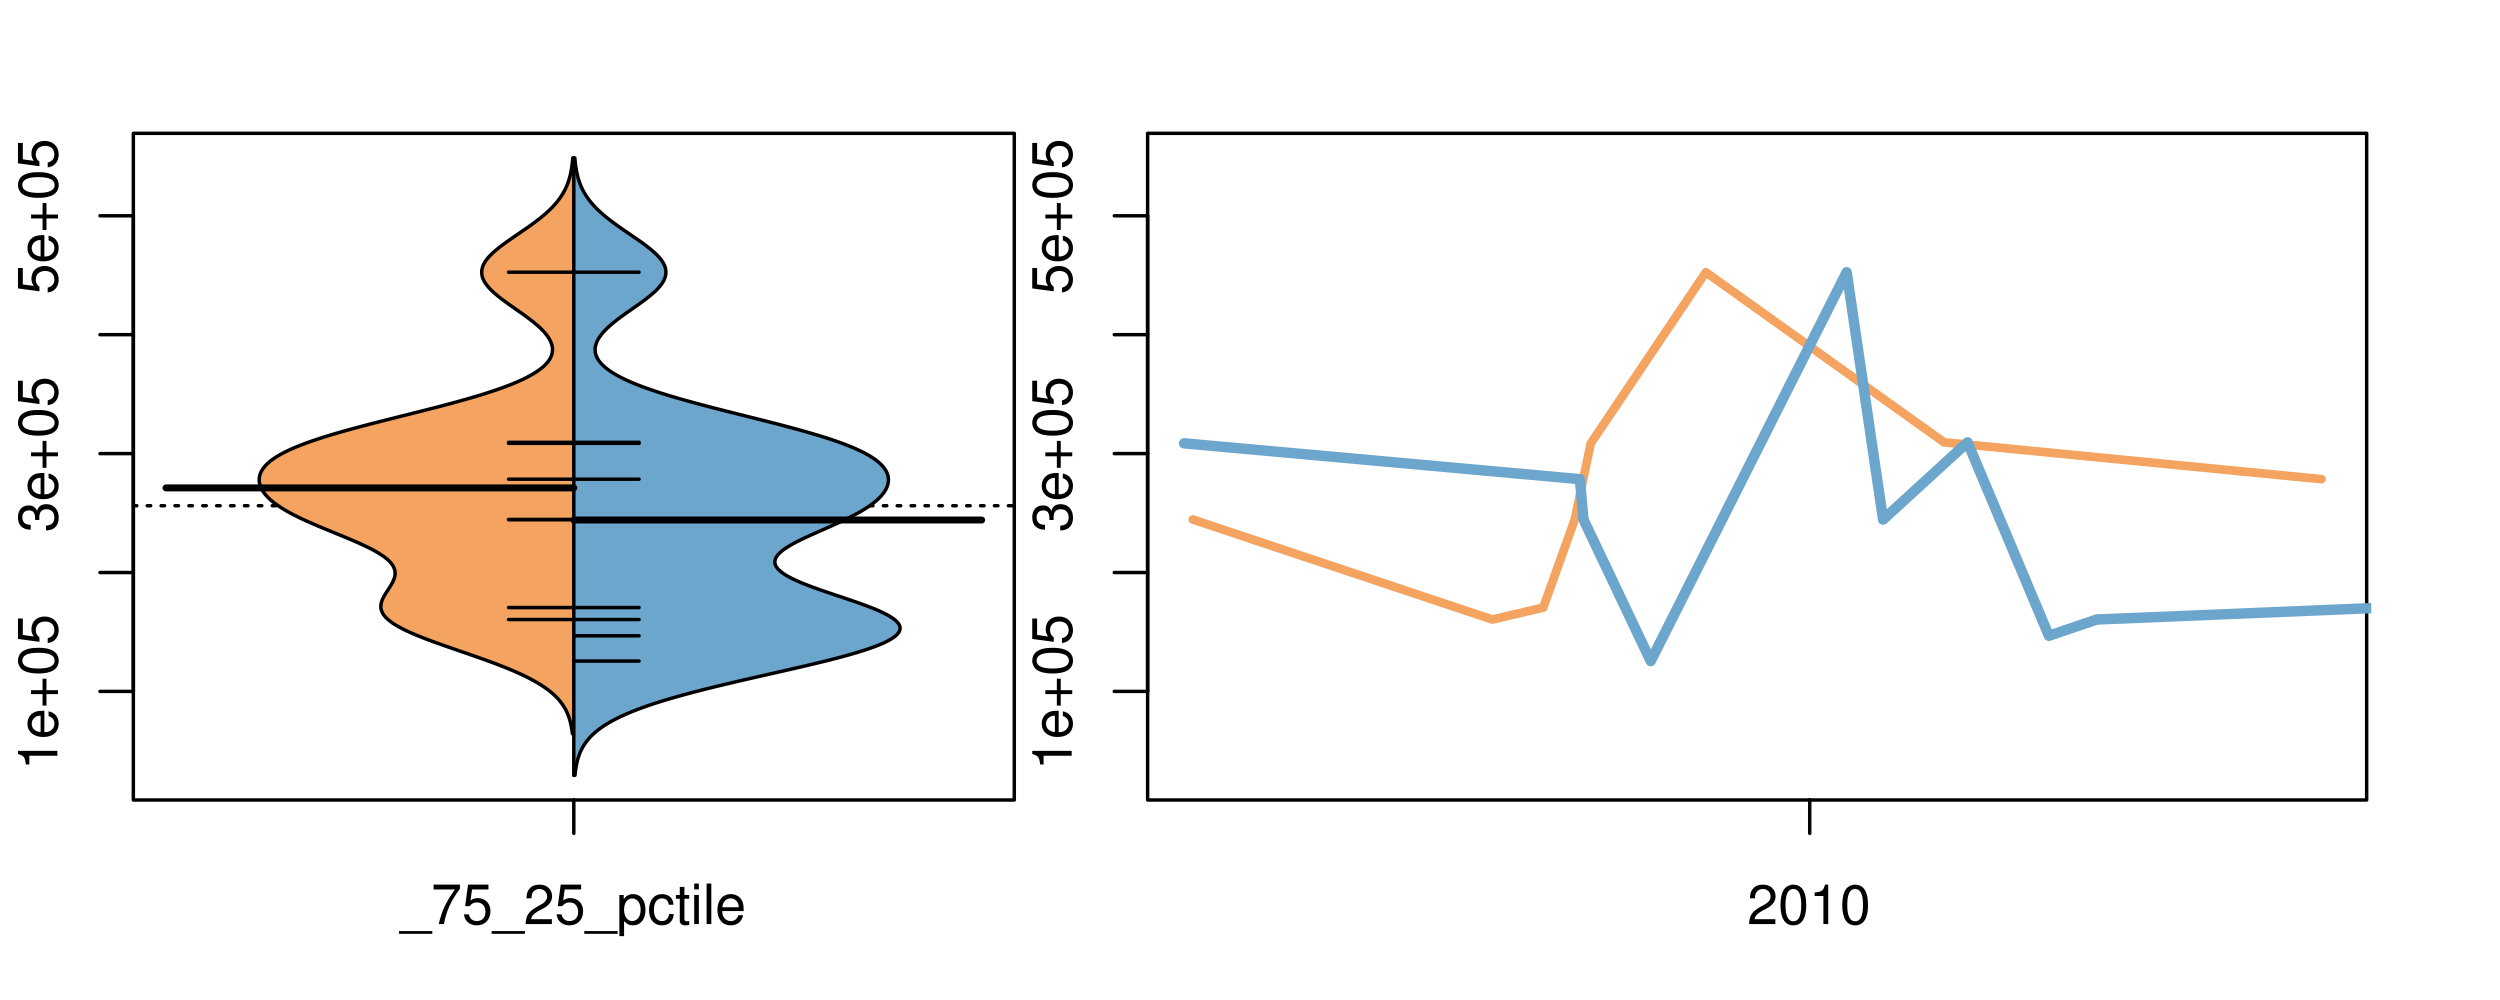 <?xml version="1.0" encoding="UTF-8"?>
<svg xmlns="http://www.w3.org/2000/svg" xmlns:xlink="http://www.w3.org/1999/xlink" width="540pt" height="216pt" viewBox="0 0 540 216" version="1.1">
<defs>
<g>
<symbol overflow="visible" id="glyph0-0">
<path style="stroke:none;" d="M -6.062 -3.109 L 0 -3.109 L 0 -4.156 L -8.516 -4.156 L -8.516 -3.469 C -7.203 -3.094 -7.016 -2.859 -6.812 -1.219 L -6.062 -1.219 Z M -6.062 -3.109 "/>
</symbol>
<symbol overflow="visible" id="glyph0-1">
<path style="stroke:none;" d="M -2.812 -6.156 C -3.766 -6.156 -4.344 -6.078 -4.812 -5.906 C -5.844 -5.5 -6.469 -4.531 -6.469 -3.359 C -6.469 -1.609 -5.125 -0.484 -3.062 -0.484 C -1 -0.484 0.281 -1.578 0.281 -3.344 C 0.281 -4.781 -0.547 -5.766 -1.906 -6.031 L -1.906 -5.016 C -1.078 -4.734 -0.641 -4.172 -0.641 -3.375 C -0.641 -2.734 -0.938 -2.203 -1.469 -1.859 C -1.828 -1.625 -2.188 -1.531 -2.812 -1.531 Z M -3.625 -1.547 C -4.781 -1.625 -5.547 -2.344 -5.547 -3.344 C -5.547 -4.328 -4.734 -5.094 -3.703 -5.094 C -3.672 -5.094 -3.641 -5.094 -3.625 -5.078 Z M -3.625 -1.547 "/>
</symbol>
<symbol overflow="visible" id="glyph0-2">
<path style="stroke:none;" d="M -3.203 -6.406 L -3.203 -3.922 L -5.688 -3.922 L -5.688 -3.078 L -3.203 -3.078 L -3.203 -0.594 L -2.359 -0.594 L -2.359 -3.078 L 0.125 -3.078 L 0.125 -3.922 L -2.359 -3.922 L -2.359 -6.406 Z M -3.203 -6.406 "/>
</symbol>
<symbol overflow="visible" id="glyph0-3">
<path style="stroke:none;" d="M -8.516 -3.297 C -8.516 -2.516 -8.156 -1.781 -7.578 -1.344 C -6.828 -0.797 -5.688 -0.516 -4.109 -0.516 C -1.25 -0.516 0.281 -1.469 0.281 -3.297 C 0.281 -5.094 -1.25 -6.078 -4.047 -6.078 C -5.703 -6.078 -6.797 -5.812 -7.578 -5.25 C -8.172 -4.812 -8.516 -4.109 -8.516 -3.297 Z M -7.578 -3.297 C -7.578 -4.438 -6.422 -5 -4.141 -5 C -1.734 -5 -0.594 -4.453 -0.594 -3.281 C -0.594 -2.156 -1.781 -1.594 -4.109 -1.594 C -6.438 -1.594 -7.578 -2.156 -7.578 -3.297 Z M -7.578 -3.297 "/>
</symbol>
<symbol overflow="visible" id="glyph0-4">
<path style="stroke:none;" d="M -8.516 -5.719 L -8.516 -1.312 L -3.875 -0.688 L -3.875 -1.656 C -4.469 -2.141 -4.672 -2.562 -4.672 -3.219 C -4.672 -4.359 -3.891 -5.078 -2.625 -5.078 C -1.406 -5.078 -0.656 -4.375 -0.656 -3.219 C -0.656 -2.297 -1.125 -1.734 -2.094 -1.469 L -2.094 -0.422 C -1.391 -0.562 -1.062 -0.688 -0.75 -0.938 C -0.094 -1.422 0.281 -2.281 0.281 -3.234 C 0.281 -4.953 -0.969 -6.156 -2.766 -6.156 C -4.453 -6.156 -5.609 -5.047 -5.609 -3.406 C -5.609 -2.812 -5.453 -2.328 -5.094 -1.844 L -7.469 -2.172 L -7.469 -5.719 Z M -8.516 -5.719 "/>
</symbol>
<symbol overflow="visible" id="glyph0-5">
<path style="stroke:none;" d="M -3.906 -2.656 L -3.906 -3.234 C -3.906 -4.391 -3.391 -4.984 -2.359 -4.984 C -1.297 -4.984 -0.656 -4.328 -0.656 -3.234 C -0.656 -2.078 -1.234 -1.516 -2.469 -1.438 L -2.469 -0.391 C -1.781 -0.438 -1.344 -0.547 -0.953 -0.75 C -0.141 -1.188 0.281 -2.031 0.281 -3.188 C 0.281 -4.938 -0.766 -6.078 -2.375 -6.078 C -3.453 -6.078 -4.062 -5.656 -4.406 -4.625 C -4.719 -5.422 -5.312 -5.812 -6.172 -5.812 C -7.625 -5.812 -8.516 -4.844 -8.516 -3.234 C -8.516 -1.516 -7.578 -0.594 -5.766 -0.562 L -5.766 -1.625 C -6.281 -1.625 -6.562 -1.688 -6.828 -1.812 C -7.297 -2.047 -7.578 -2.578 -7.578 -3.234 C -7.578 -4.172 -7.031 -4.734 -6.125 -4.734 C -5.531 -4.734 -5.172 -4.531 -4.984 -4.062 C -4.859 -3.766 -4.812 -3.391 -4.797 -2.656 Z M -3.906 -2.656 "/>
</symbol>
<symbol overflow="visible" id="glyph0-6">
<path style="stroke:none;" d="M -8.75 -5.938 L -8.75 -4.938 L -5.5 -4.938 C -6.125 -4.531 -6.469 -3.859 -6.469 -3.016 C -6.469 -1.375 -5.156 -0.312 -3.156 -0.312 C -1.031 -0.312 0.281 -1.359 0.281 -3.047 C 0.281 -3.906 -0.047 -4.516 -0.828 -5.047 L 0 -5.047 L 0 -5.938 Z M -5.531 -3.188 C -5.531 -4.266 -4.578 -4.938 -3.078 -4.938 C -1.625 -4.938 -0.656 -4.25 -0.656 -3.188 C -0.656 -2.094 -1.625 -1.359 -3.094 -1.359 C -4.562 -1.359 -5.531 -2.094 -5.531 -3.188 Z M -5.531 -3.188 "/>
</symbol>
<symbol overflow="visible" id="glyph0-7">
<path style="stroke:none;" d="M -6.281 -3.094 L -6.281 -2.047 L -7.266 -2.047 C -7.688 -2.047 -7.906 -2.297 -7.906 -2.75 C -7.906 -2.828 -7.906 -2.875 -7.891 -3.094 L -8.719 -3.094 C -8.766 -2.875 -8.781 -2.734 -8.781 -2.531 C -8.781 -1.609 -8.25 -1.062 -7.359 -1.062 L -6.281 -1.062 L -6.281 -0.219 L -5.469 -0.219 L -5.469 -1.062 L 0 -1.062 L 0 -2.047 L -5.469 -2.047 L -5.469 -3.094 Z M -6.281 -3.094 "/>
</symbol>
<symbol overflow="visible" id="glyph0-8">
<path style="stroke:none;" d="M 1.516 -6.938 L 1.516 0.266 L 2.109 0.266 L 2.109 -6.938 Z M 1.516 -6.938 "/>
</symbol>
<symbol overflow="visible" id="glyph0-9">
<path style="stroke:none;" d="M -6.469 -3.266 C -6.469 -1.5 -5.203 -0.438 -3.094 -0.438 C -0.984 -0.438 0.281 -1.484 0.281 -3.281 C 0.281 -5.047 -0.984 -6.125 -3.047 -6.125 C -5.219 -6.125 -6.469 -5.078 -6.469 -3.266 Z M -5.547 -3.281 C -5.547 -4.406 -4.625 -5.078 -3.062 -5.078 C -1.578 -5.078 -0.641 -4.375 -0.641 -3.281 C -0.641 -2.156 -1.578 -1.469 -3.094 -1.469 C -4.609 -1.469 -5.547 -2.156 -5.547 -3.281 Z M -5.547 -3.281 "/>
</symbol>
<symbol overflow="visible" id="glyph0-10">
<path style="stroke:none;" d="M -8.75 -1.828 L -8.75 -0.812 L 0 -0.812 L 0 -1.828 Z M -8.75 -1.828 "/>
</symbol>
<symbol overflow="visible" id="glyph0-11">
<path style="stroke:none;" d="M -1.25 -2.297 L -1.25 -1.047 L 0 -1.047 L 0 -2.297 Z M -1.25 -2.297 "/>
</symbol>
<symbol overflow="visible" id="glyph0-12">
<path style="stroke:none;" d="M 0 -3.422 L -6.281 -5.828 L -6.281 -4.703 L -1.188 -2.922 L -6.281 -1.25 L -6.281 -0.125 L 0 -2.328 Z M 0 -3.422 "/>
</symbol>
<symbol overflow="visible" id="glyph0-13">
<path style="stroke:none;" d="M -0.594 -6.422 C -0.562 -6.312 -0.562 -6.266 -0.562 -6.203 C -0.562 -5.859 -0.75 -5.656 -1.062 -5.656 L -4.75 -5.656 C -5.875 -5.656 -6.469 -4.844 -6.469 -3.297 C -6.469 -2.391 -6.203 -1.625 -5.734 -1.219 C -5.406 -0.922 -5.047 -0.797 -4.422 -0.781 L -4.422 -1.781 C -5.203 -1.875 -5.547 -2.328 -5.547 -3.266 C -5.547 -4.156 -5.203 -4.672 -4.609 -4.672 L -4.344 -4.672 C -3.922 -4.672 -3.75 -4.422 -3.641 -3.625 C -3.469 -2.203 -3.422 -1.984 -3.266 -1.609 C -2.969 -0.875 -2.406 -0.5 -1.578 -0.5 C -0.438 -0.5 0.281 -1.297 0.281 -2.562 C 0.281 -3.359 0 -4 -0.641 -4.703 C -0.016 -4.781 0.281 -5.094 0.281 -5.734 C 0.281 -5.938 0.25 -6.094 0.172 -6.422 Z M -1.984 -4.672 C -1.641 -4.672 -1.438 -4.578 -1.156 -4.266 C -0.797 -3.859 -0.594 -3.375 -0.594 -2.781 C -0.594 -2 -0.969 -1.547 -1.609 -1.547 C -2.266 -1.547 -2.609 -1.984 -2.766 -3.062 C -2.906 -4.109 -2.953 -4.328 -3.109 -4.672 Z M -1.984 -4.672 "/>
</symbol>
<symbol overflow="visible" id="glyph0-14">
<path style="stroke:none;" d="M 0 -5.781 L -6.281 -5.781 L -6.281 -4.781 L -2.719 -4.781 C -1.438 -4.781 -0.594 -4.109 -0.594 -3.078 C -0.594 -2.281 -1.078 -1.781 -1.844 -1.781 L -6.281 -1.781 L -6.281 -0.781 L -1.438 -0.781 C -0.391 -0.781 0.281 -1.562 0.281 -2.781 C 0.281 -3.703 -0.047 -4.297 -0.875 -4.891 L 0 -4.891 Z M 0 -5.781 "/>
</symbol>
<symbol overflow="visible" id="glyph1-0">
<path style="stroke:none;" d="M 6.938 1.516 L -0.266 1.516 L -0.266 2.109 L 6.938 2.109 Z M 6.938 1.516 "/>
</symbol>
<symbol overflow="visible" id="glyph1-1">
<path style="stroke:none;" d="M 6.234 -8.516 L 0.547 -8.516 L 0.547 -7.469 L 5.141 -7.469 C 3.125 -4.578 2.297 -2.797 1.656 0 L 2.781 0 C 3.25 -2.719 4.312 -5.062 6.234 -7.625 Z M 6.234 -8.516 "/>
</symbol>
<symbol overflow="visible" id="glyph1-2">
<path style="stroke:none;" d="M 5.719 -8.516 L 1.312 -8.516 L 0.688 -3.875 L 1.656 -3.875 C 2.141 -4.469 2.562 -4.672 3.219 -4.672 C 4.359 -4.672 5.078 -3.891 5.078 -2.625 C 5.078 -1.406 4.375 -0.656 3.219 -0.656 C 2.297 -0.656 1.734 -1.125 1.469 -2.094 L 0.422 -2.094 C 0.562 -1.391 0.688 -1.062 0.938 -0.75 C 1.422 -0.094 2.281 0.281 3.234 0.281 C 4.953 0.281 6.156 -0.969 6.156 -2.766 C 6.156 -4.453 5.047 -5.609 3.406 -5.609 C 2.812 -5.609 2.328 -5.453 1.844 -5.094 L 2.172 -7.469 L 5.719 -7.469 Z M 5.719 -8.516 "/>
</symbol>
<symbol overflow="visible" id="glyph1-3">
<path style="stroke:none;" d="M 6.078 -1.047 L 1.594 -1.047 C 1.703 -1.734 2.094 -2.188 3.125 -2.797 L 4.328 -3.438 C 5.516 -4.094 6.125 -4.969 6.125 -6.016 C 6.125 -6.719 5.844 -7.375 5.344 -7.844 C 4.844 -8.297 4.219 -8.516 3.406 -8.516 C 2.328 -8.516 1.531 -8.125 1.062 -7.406 C 0.75 -6.953 0.625 -6.422 0.594 -5.562 L 1.656 -5.562 C 1.688 -6.125 1.766 -6.484 1.906 -6.75 C 2.188 -7.266 2.734 -7.578 3.375 -7.578 C 4.328 -7.578 5.047 -6.906 5.047 -5.984 C 5.047 -5.312 4.656 -4.734 3.906 -4.312 L 2.797 -3.688 C 1.016 -2.672 0.5 -1.875 0.406 0 L 6.078 0 Z M 6.078 -1.047 "/>
</symbol>
<symbol overflow="visible" id="glyph1-4">
<path style="stroke:none;" d="M 0.641 2.609 L 1.656 2.609 L 1.656 -0.656 C 2.188 -0.016 2.766 0.281 3.594 0.281 C 5.203 0.281 6.281 -1.031 6.281 -3.031 C 6.281 -5.141 5.25 -6.469 3.578 -6.469 C 2.719 -6.469 2.047 -6.078 1.578 -5.344 L 1.578 -6.281 L 0.641 -6.281 Z M 3.406 -5.531 C 4.516 -5.531 5.234 -4.562 5.234 -3.062 C 5.234 -1.625 4.5 -0.656 3.406 -0.656 C 2.359 -0.656 1.656 -1.625 1.656 -3.094 C 1.656 -4.578 2.359 -5.531 3.406 -5.531 Z M 3.406 -5.531 "/>
</symbol>
<symbol overflow="visible" id="glyph1-5">
<path style="stroke:none;" d="M 5.656 -4.172 C 5.609 -4.781 5.469 -5.188 5.234 -5.531 C 4.797 -6.125 4.047 -6.469 3.172 -6.469 C 1.469 -6.469 0.375 -5.125 0.375 -3.031 C 0.375 -1.016 1.453 0.281 3.156 0.281 C 4.656 0.281 5.609 -0.625 5.719 -2.156 L 4.719 -2.156 C 4.547 -1.156 4.031 -0.641 3.188 -0.641 C 2.078 -0.641 1.422 -1.547 1.422 -3.031 C 1.422 -4.609 2.062 -5.547 3.156 -5.547 C 4 -5.547 4.531 -5.047 4.641 -4.172 Z M 5.656 -4.172 "/>
</symbol>
<symbol overflow="visible" id="glyph1-6">
<path style="stroke:none;" d="M 3.047 -6.281 L 2.016 -6.281 L 2.016 -8.016 L 1.016 -8.016 L 1.016 -6.281 L 0.172 -6.281 L 0.172 -5.469 L 1.016 -5.469 L 1.016 -0.719 C 1.016 -0.078 1.453 0.281 2.234 0.281 C 2.469 0.281 2.719 0.25 3.047 0.188 L 3.047 -0.641 C 2.922 -0.609 2.766 -0.594 2.562 -0.594 C 2.141 -0.594 2.016 -0.719 2.016 -1.156 L 2.016 -5.469 L 3.047 -5.469 Z M 3.047 -6.281 "/>
</symbol>
<symbol overflow="visible" id="glyph1-7">
<path style="stroke:none;" d="M 1.797 -6.281 L 0.797 -6.281 L 0.797 0 L 1.797 0 Z M 1.797 -8.75 L 0.797 -8.75 L 0.797 -7.484 L 1.797 -7.484 Z M 1.797 -8.75 "/>
</symbol>
<symbol overflow="visible" id="glyph1-8">
<path style="stroke:none;" d="M 1.828 -8.75 L 0.812 -8.75 L 0.812 0 L 1.828 0 Z M 1.828 -8.75 "/>
</symbol>
<symbol overflow="visible" id="glyph1-9">
<path style="stroke:none;" d="M 6.156 -2.812 C 6.156 -3.766 6.078 -4.344 5.906 -4.812 C 5.5 -5.844 4.531 -6.469 3.359 -6.469 C 1.609 -6.469 0.484 -5.125 0.484 -3.062 C 0.484 -1 1.578 0.281 3.344 0.281 C 4.781 0.281 5.766 -0.547 6.031 -1.906 L 5.016 -1.906 C 4.734 -1.078 4.172 -0.641 3.375 -0.641 C 2.734 -0.641 2.203 -0.938 1.859 -1.469 C 1.625 -1.828 1.531 -2.188 1.531 -2.812 Z M 1.547 -3.625 C 1.625 -4.781 2.344 -5.547 3.344 -5.547 C 4.328 -5.547 5.094 -4.734 5.094 -3.703 C 5.094 -3.672 5.094 -3.641 5.078 -3.625 Z M 1.547 -3.625 "/>
</symbol>
<symbol overflow="visible" id="glyph1-10">
<path style="stroke:none;" d="M 3.297 -8.516 C 2.516 -8.516 1.781 -8.156 1.344 -7.578 C 0.797 -6.828 0.516 -5.688 0.516 -4.109 C 0.516 -1.25 1.469 0.281 3.297 0.281 C 5.094 0.281 6.078 -1.25 6.078 -4.047 C 6.078 -5.703 5.812 -6.797 5.25 -7.578 C 4.812 -8.172 4.109 -8.516 3.297 -8.516 Z M 3.297 -7.578 C 4.438 -7.578 5 -6.422 5 -4.141 C 5 -1.734 4.453 -0.594 3.281 -0.594 C 2.156 -0.594 1.594 -1.781 1.594 -4.109 C 1.594 -6.438 2.156 -7.578 3.297 -7.578 Z M 3.297 -7.578 "/>
</symbol>
<symbol overflow="visible" id="glyph1-11">
<path style="stroke:none;" d="M 3.109 -6.062 L 3.109 0 L 4.156 0 L 4.156 -8.516 L 3.469 -8.516 C 3.094 -7.203 2.859 -7.016 1.219 -6.812 L 1.219 -6.062 Z M 3.109 -6.062 "/>
</symbol>
</g>
<clipPath id="clip1">
  <path d="M 28.801 28.801 L 220.086 28.801 L 220.086 173.801 L 28.801 173.801 Z M 28.801 28.801 "/>
</clipPath>
<clipPath id="clip2">
  <path d="M 247.887 28.801 L 512.199 28.801 L 512.199 173.801 L 247.887 173.801 Z M 247.887 28.801 "/>
</clipPath>
<clipPath id="clip3">
  <path d="M 233.484 14.398 L 526.598 14.398 L 526.598 188.199 L 233.484 188.199 Z M 233.484 14.398 "/>
</clipPath>
<clipPath id="clip4">
  <path d="M 247.887 28.801 L 512.199 28.801 L 512.199 173.801 L 247.887 173.801 Z M 247.887 28.801 "/>
</clipPath>
</defs>
<g id="surface1041">
<path style="fill:none;stroke-width:0.75;stroke-linecap:round;stroke-linejoin:round;stroke:rgb(0%,0%,0%);stroke-opacity:1;stroke-miterlimit:10;" d="M 28.801 172.801 L 219.086 172.801 L 219.086 28.801 L 28.801 28.801 L 28.801 172.801 "/>
<path style="fill:none;stroke-width:0.75;stroke-linecap:round;stroke-linejoin:round;stroke:rgb(0%,0%,0%);stroke-opacity:1;stroke-miterlimit:10;" d="M 28.801 149.348 L 28.801 46.609 "/>
<path style="fill:none;stroke-width:0.75;stroke-linecap:round;stroke-linejoin:round;stroke:rgb(0%,0%,0%);stroke-opacity:1;stroke-miterlimit:10;" d="M 28.801 149.348 L 21.602 149.348 "/>
<path style="fill:none;stroke-width:0.75;stroke-linecap:round;stroke-linejoin:round;stroke:rgb(0%,0%,0%);stroke-opacity:1;stroke-miterlimit:10;" d="M 28.801 123.664 L 21.602 123.664 "/>
<path style="fill:none;stroke-width:0.75;stroke-linecap:round;stroke-linejoin:round;stroke:rgb(0%,0%,0%);stroke-opacity:1;stroke-miterlimit:10;" d="M 28.801 97.98 L 21.602 97.98 "/>
<path style="fill:none;stroke-width:0.75;stroke-linecap:round;stroke-linejoin:round;stroke:rgb(0%,0%,0%);stroke-opacity:1;stroke-miterlimit:10;" d="M 28.801 72.293 L 21.602 72.293 "/>
<path style="fill:none;stroke-width:0.75;stroke-linecap:round;stroke-linejoin:round;stroke:rgb(0%,0%,0%);stroke-opacity:1;stroke-miterlimit:10;" d="M 28.801 46.609 L 21.602 46.609 "/>
<g style="fill:rgb(0%,0%,0%);fill-opacity:1;">
  <use xlink:href="#glyph0-0" x="12.396" y="166.348"/>
  <use xlink:href="#glyph0-1" x="12.396" y="159.676"/>
  <use xlink:href="#glyph0-2" x="12.396" y="153.004"/>
  <use xlink:href="#glyph0-3" x="12.396" y="145.996"/>
  <use xlink:href="#glyph0-4" x="12.396" y="139.324"/>
</g>
<g style="fill:rgb(0%,0%,0%);fill-opacity:1;">
  <use xlink:href="#glyph0-5" x="12.396" y="114.98"/>
  <use xlink:href="#glyph0-1" x="12.396" y="108.309"/>
  <use xlink:href="#glyph0-2" x="12.396" y="101.637"/>
  <use xlink:href="#glyph0-3" x="12.396" y="94.629"/>
  <use xlink:href="#glyph0-4" x="12.396" y="87.957"/>
</g>
<g style="fill:rgb(0%,0%,0%);fill-opacity:1;">
  <use xlink:href="#glyph0-4" x="12.396" y="63.609"/>
  <use xlink:href="#glyph0-1" x="12.396" y="56.938"/>
  <use xlink:href="#glyph0-2" x="12.396" y="50.266"/>
  <use xlink:href="#glyph0-3" x="12.396" y="43.258"/>
  <use xlink:href="#glyph0-4" x="12.396" y="36.586"/>
</g>
<path style="fill:none;stroke-width:0.75;stroke-linecap:round;stroke-linejoin:round;stroke:rgb(0%,0%,0%);stroke-opacity:1;stroke-miterlimit:10;" d="M 123.941 172.801 L 123.941 172.801 "/>
<path style="fill:none;stroke-width:0.75;stroke-linecap:round;stroke-linejoin:round;stroke:rgb(0%,0%,0%);stroke-opacity:1;stroke-miterlimit:10;" d="M 123.941 172.801 L 123.941 180 "/>
<g style="fill:rgb(0%,0%,0%);fill-opacity:1;">
  <use xlink:href="#glyph1-0" x="86.441" y="199.596"/>
  <use xlink:href="#glyph1-1" x="93.113" y="199.596"/>
  <use xlink:href="#glyph1-2" x="99.785" y="199.596"/>
  <use xlink:href="#glyph1-0" x="106.457" y="199.596"/>
  <use xlink:href="#glyph1-3" x="113.129" y="199.596"/>
  <use xlink:href="#glyph1-2" x="119.801" y="199.596"/>
  <use xlink:href="#glyph1-0" x="126.473" y="199.596"/>
  <use xlink:href="#glyph1-4" x="133.145" y="199.596"/>
  <use xlink:href="#glyph1-5" x="139.816" y="199.596"/>
  <use xlink:href="#glyph1-6" x="145.816" y="199.596"/>
  <use xlink:href="#glyph1-7" x="149.152" y="199.596"/>
  <use xlink:href="#glyph1-8" x="151.816" y="199.596"/>
  <use xlink:href="#glyph1-9" x="154.48" y="199.596"/>
</g>
<g clip-path="url(#clip1)" clip-rule="nonzero">
<path style="fill:none;stroke-width:0.75;stroke-linecap:round;stroke-linejoin:round;stroke:rgb(0%,0%,0%);stroke-opacity:1;stroke-dasharray:0.75,2.25;stroke-miterlimit:10;" d="M 28.801 109.238 L 219.086 109.238 "/>
<path style=" stroke:none;fill-rule:nonzero;fill:rgb(95.686%,64.314%,37.647%);fill-opacity:1;" d="M 123.941 34.133 L 123.719 34.133 L 123.699 34.375 L 123.676 34.621 L 123.652 34.863 L 123.625 35.105 L 123.598 35.352 L 123.535 35.836 L 123.5 36.082 L 123.465 36.324 L 123.426 36.566 L 123.379 36.809 L 123.336 37.055 L 123.234 37.539 L 123.176 37.785 L 123.117 38.027 L 123.055 38.27 L 122.988 38.512 L 122.914 38.758 L 122.84 39 L 122.758 39.242 L 122.672 39.488 L 122.582 39.73 L 122.488 39.973 L 122.387 40.219 L 122.168 40.703 L 122.047 40.945 L 121.922 41.191 L 121.793 41.434 L 121.652 41.676 L 121.512 41.922 L 121.359 42.164 L 121.203 42.406 L 121.035 42.652 L 120.867 42.895 L 120.5 43.379 L 120.305 43.625 L 120.102 43.867 L 119.895 44.109 L 119.676 44.355 L 119.449 44.598 L 119.219 44.84 L 118.977 45.082 L 118.727 45.328 L 118.473 45.57 L 118.207 45.812 L 117.938 46.059 L 117.66 46.301 L 117.375 46.543 L 117.082 46.789 L 116.781 47.031 L 116.477 47.273 L 116.164 47.516 L 115.848 47.762 L 115.523 48.004 L 115.191 48.246 L 114.859 48.492 L 114.18 48.977 L 113.832 49.223 L 113.484 49.465 L 113.133 49.707 L 112.777 49.949 L 112.422 50.195 L 111.711 50.68 L 111.355 50.926 L 110.645 51.41 L 110.293 51.656 L 109.598 52.141 L 109.258 52.383 L 108.922 52.629 L 108.594 52.871 L 108.27 53.113 L 107.953 53.359 L 107.645 53.602 L 107.348 53.844 L 107.055 54.086 L 106.773 54.332 L 106.504 54.574 L 106.242 54.816 L 106 55.062 L 105.766 55.305 L 105.539 55.547 L 105.336 55.793 L 105.141 56.035 L 104.961 56.277 L 104.797 56.52 L 104.648 56.766 L 104.512 57.008 L 104.398 57.25 L 104.297 57.496 L 104.211 57.738 L 104.148 57.98 L 104.094 58.227 L 104.062 58.469 L 104.051 58.711 L 104.047 58.953 L 104.07 59.199 L 104.105 59.441 L 104.156 59.684 L 104.23 59.93 L 104.32 60.172 L 104.418 60.414 L 104.543 60.66 L 104.68 60.902 L 104.828 61.145 L 105 61.387 L 105.184 61.633 L 105.375 61.875 L 105.59 62.117 L 105.812 62.363 L 106.047 62.605 L 106.297 62.848 L 106.559 63.09 L 106.828 63.336 L 107.109 63.578 L 107.398 63.82 L 107.699 64.066 L 108.008 64.309 L 108.32 64.551 L 108.641 64.797 L 108.969 65.039 L 109.301 65.281 L 109.637 65.523 L 109.98 65.77 L 110.32 66.012 L 110.668 66.254 L 111.012 66.5 L 111.707 66.984 L 112.055 67.23 L 112.742 67.715 L 113.082 67.957 L 113.418 68.203 L 113.75 68.445 L 114.078 68.688 L 114.402 68.934 L 115.027 69.418 L 115.328 69.66 L 115.621 69.906 L 115.91 70.148 L 116.188 70.391 L 116.457 70.637 L 116.719 70.879 L 116.969 71.121 L 117.207 71.367 L 117.438 71.609 L 117.652 71.852 L 117.859 72.094 L 118.055 72.34 L 118.234 72.582 L 118.402 72.824 L 118.562 73.07 L 118.703 73.312 L 118.832 73.555 L 118.949 73.801 L 119.047 74.043 L 119.137 74.285 L 119.211 74.527 L 119.262 74.773 L 119.305 75.016 L 119.332 75.258 L 119.34 75.504 L 119.336 75.746 L 119.312 75.988 L 119.273 76.234 L 119.219 76.477 L 119.145 76.719 L 119.051 76.961 L 118.941 77.207 L 118.816 77.449 L 118.668 77.691 L 118.504 77.938 L 118.32 78.18 L 118.117 78.422 L 117.898 78.664 L 117.656 78.91 L 117.391 79.152 L 117.113 79.395 L 116.809 79.641 L 116.484 79.883 L 116.148 80.125 L 115.777 80.371 L 115.395 80.613 L 114.992 80.855 L 114.559 81.098 L 114.109 81.344 L 113.645 81.586 L 113.148 81.828 L 112.637 82.074 L 112.102 82.316 L 111.543 82.559 L 110.965 82.805 L 110.367 83.047 L 109.746 83.289 L 109.105 83.531 L 108.445 83.777 L 107.762 84.02 L 107.062 84.262 L 106.34 84.508 L 105.594 84.75 L 104.84 84.992 L 104.059 85.238 L 103.262 85.48 L 102.453 85.723 L 101.621 85.965 L 100.777 86.211 L 99.922 86.453 L 99.043 86.695 L 98.156 86.941 L 97.258 87.184 L 96.344 87.426 L 95.422 87.668 L 94.492 87.914 L 93.551 88.156 L 92.602 88.398 L 91.648 88.645 L 90.688 88.887 L 89.723 89.129 L 88.754 89.375 L 87.785 89.617 L 86.812 89.859 L 85.844 90.102 L 84.875 90.348 L 82.945 90.832 L 81.988 91.078 L 81.035 91.32 L 80.094 91.562 L 79.16 91.809 L 78.23 92.051 L 77.316 92.293 L 76.414 92.535 L 75.52 92.781 L 74.648 93.023 L 73.785 93.266 L 72.934 93.512 L 72.105 93.754 L 71.293 93.996 L 70.496 94.238 L 69.723 94.484 L 68.965 94.727 L 68.223 94.969 L 67.512 95.215 L 66.812 95.457 L 66.137 95.699 L 65.488 95.945 L 64.852 96.188 L 64.246 96.43 L 63.66 96.672 L 63.094 96.918 L 62.555 97.16 L 62.039 97.402 L 61.543 97.648 L 61.074 97.891 L 60.625 98.133 L 60.195 98.379 L 59.793 98.621 L 59.414 98.863 L 59.047 99.105 L 58.715 99.352 L 58.398 99.594 L 58.098 99.836 L 57.832 100.082 L 57.578 100.324 L 57.34 100.566 L 57.129 100.812 L 56.934 101.055 L 56.758 101.297 L 56.605 101.539 L 56.465 101.785 L 56.344 102.027 L 56.246 102.27 L 56.16 102.516 L 56.094 102.758 L 56.043 103 L 56.008 103.242 L 55.988 103.488 L 55.988 103.73 L 56 103.973 L 56.035 104.219 L 56.082 104.461 L 56.137 104.703 L 56.219 104.949 L 56.309 105.191 L 56.414 105.434 L 56.539 105.676 L 56.676 105.922 L 56.824 106.164 L 57 106.406 L 57.18 106.652 L 57.375 106.895 L 57.594 107.137 L 57.824 107.383 L 58.066 107.625 L 58.328 107.867 L 58.602 108.109 L 58.891 108.355 L 59.203 108.598 L 59.523 108.84 L 59.859 109.086 L 60.215 109.328 L 60.578 109.57 L 60.965 109.812 L 61.363 110.059 L 61.773 110.301 L 62.203 110.543 L 62.648 110.789 L 63.102 111.031 L 63.574 111.273 L 64.055 111.52 L 64.547 111.762 L 65.059 112.004 L 65.578 112.246 L 66.105 112.492 L 66.648 112.734 L 67.199 112.977 L 67.758 113.223 L 68.898 113.707 L 69.48 113.953 L 70.652 114.438 L 71.246 114.68 L 71.84 114.926 L 72.434 115.168 L 73.031 115.41 L 73.621 115.656 L 74.211 115.898 L 74.797 116.141 L 75.375 116.387 L 75.953 116.629 L 76.516 116.871 L 77.074 117.113 L 77.621 117.359 L 78.156 117.602 L 78.676 117.844 L 79.191 118.09 L 79.68 118.332 L 80.156 118.574 L 80.625 118.816 L 81.062 119.062 L 81.488 119.305 L 81.895 119.547 L 82.273 119.793 L 82.641 120.035 L 82.984 120.277 L 83.297 120.523 L 83.598 120.766 L 83.871 121.008 L 84.117 121.25 L 84.348 121.496 L 84.551 121.738 L 84.727 121.98 L 84.883 122.227 L 85.016 122.469 L 85.121 122.711 L 85.211 122.957 L 85.273 123.199 L 85.316 123.441 L 85.34 123.684 L 85.34 123.93 L 85.32 124.172 L 85.289 124.414 L 85.23 124.66 L 85.16 124.902 L 85.078 125.145 L 84.977 125.391 L 84.867 125.633 L 84.746 125.875 L 84.609 126.117 L 84.473 126.363 L 84.324 126.605 L 84.172 126.848 L 84.016 127.094 L 83.695 127.578 L 83.539 127.82 L 83.383 128.066 L 83.23 128.309 L 83.082 128.551 L 82.945 128.797 L 82.816 129.039 L 82.695 129.281 L 82.586 129.527 L 82.492 129.77 L 82.41 130.012 L 82.348 130.254 L 82.301 130.5 L 82.266 130.742 L 82.262 130.984 L 82.27 131.23 L 82.297 131.473 L 82.355 131.715 L 82.43 131.961 L 82.523 132.203 L 82.652 132.445 L 82.797 132.688 L 82.965 132.934 L 83.168 133.176 L 83.391 133.418 L 83.637 133.664 L 83.914 133.906 L 84.211 134.148 L 84.535 134.391 L 84.887 134.637 L 85.258 134.879 L 85.656 135.121 L 86.082 135.367 L 86.523 135.609 L 86.992 135.852 L 87.484 136.098 L 87.992 136.34 L 88.523 136.582 L 89.074 136.824 L 89.641 137.07 L 90.227 137.312 L 90.832 137.555 L 91.441 137.801 L 92.078 138.043 L 92.723 138.285 L 93.375 138.531 L 94.043 138.773 L 94.715 139.016 L 95.398 139.258 L 96.09 139.504 L 96.785 139.746 L 97.484 139.988 L 98.188 140.234 L 98.891 140.477 L 99.598 140.719 L 100.305 140.965 L 101.711 141.449 L 102.406 141.691 L 103.102 141.938 L 103.789 142.18 L 104.473 142.422 L 105.148 142.668 L 105.812 142.91 L 106.469 143.152 L 107.121 143.395 L 107.758 143.641 L 108.383 143.883 L 109 144.125 L 109.602 144.371 L 110.191 144.613 L 110.77 144.855 L 111.328 145.102 L 111.879 145.344 L 112.418 145.586 L 112.938 145.828 L 113.441 146.074 L 113.938 146.316 L 114.41 146.559 L 114.871 146.805 L 115.32 147.047 L 115.75 147.289 L 116.168 147.535 L 116.57 147.777 L 116.953 148.02 L 117.328 148.262 L 117.688 148.508 L 118.027 148.75 L 118.359 148.992 L 118.676 149.238 L 118.977 149.48 L 119.266 149.723 L 119.539 149.965 L 119.801 150.211 L 120.055 150.453 L 120.293 150.695 L 120.52 150.941 L 120.734 151.184 L 120.938 151.426 L 121.133 151.672 L 121.316 151.914 L 121.488 152.156 L 121.652 152.398 L 121.809 152.645 L 121.953 152.887 L 122.094 153.129 L 122.223 153.375 L 122.344 153.617 L 122.461 153.859 L 122.566 154.105 L 122.668 154.348 L 122.762 154.59 L 122.852 154.832 L 122.934 155.078 L 123.012 155.32 L 123.082 155.562 L 123.148 155.809 L 123.211 156.051 L 123.27 156.293 L 123.324 156.539 L 123.375 156.781 L 123.422 157.023 L 123.465 157.266 L 123.504 157.512 L 123.574 157.996 L 123.605 158.242 L 123.637 158.484 L 123.941 158.484 Z M 123.941 34.133 "/>
<path style="fill:none;stroke-width:0.75;stroke-linecap:round;stroke-linejoin:round;stroke:rgb(0%,0%,0%);stroke-opacity:1;stroke-miterlimit:10;" d="M 123.941 34.133 L 123.719 34.133 L 123.699 34.375 L 123.676 34.621 L 123.652 34.863 L 123.625 35.105 L 123.598 35.352 L 123.535 35.836 L 123.5 36.082 L 123.465 36.324 L 123.426 36.566 L 123.379 36.809 L 123.336 37.055 L 123.234 37.539 L 123.176 37.785 L 123.117 38.027 L 123.055 38.27 L 122.988 38.512 L 122.914 38.758 L 122.84 39 L 122.758 39.242 L 122.672 39.488 L 122.582 39.73 L 122.488 39.973 L 122.387 40.219 L 122.168 40.703 L 122.047 40.945 L 121.922 41.191 L 121.793 41.434 L 121.652 41.676 L 121.512 41.922 L 121.359 42.164 L 121.203 42.406 L 121.035 42.652 L 120.867 42.895 L 120.5 43.379 L 120.305 43.625 L 120.102 43.867 L 119.895 44.109 L 119.676 44.355 L 119.449 44.598 L 119.219 44.84 L 118.977 45.082 L 118.727 45.328 L 118.473 45.57 L 118.207 45.812 L 117.938 46.059 L 117.66 46.301 L 117.375 46.543 L 117.082 46.789 L 116.781 47.031 L 116.477 47.273 L 116.164 47.516 L 115.848 47.762 L 115.523 48.004 L 115.191 48.246 L 114.859 48.492 L 114.18 48.977 L 113.832 49.223 L 113.484 49.465 L 113.133 49.707 L 112.777 49.949 L 112.422 50.195 L 111.711 50.68 L 111.355 50.926 L 110.645 51.41 L 110.293 51.656 L 109.598 52.141 L 109.258 52.383 L 108.922 52.629 L 108.594 52.871 L 108.27 53.113 L 107.953 53.359 L 107.645 53.602 L 107.348 53.844 L 107.055 54.086 L 106.773 54.332 L 106.504 54.574 L 106.242 54.816 L 106 55.062 L 105.766 55.305 L 105.539 55.547 L 105.336 55.793 L 105.141 56.035 L 104.961 56.277 L 104.797 56.52 L 104.648 56.766 L 104.512 57.008 L 104.398 57.25 L 104.297 57.496 L 104.211 57.738 L 104.148 57.98 L 104.094 58.227 L 104.062 58.469 L 104.051 58.711 L 104.047 58.953 L 104.07 59.199 L 104.105 59.441 L 104.156 59.684 L 104.23 59.93 L 104.32 60.172 L 104.418 60.414 L 104.543 60.66 L 104.68 60.902 L 104.828 61.145 L 105 61.387 L 105.184 61.633 L 105.375 61.875 L 105.59 62.117 L 105.812 62.363 L 106.047 62.605 L 106.297 62.848 L 106.559 63.09 L 106.828 63.336 L 107.109 63.578 L 107.398 63.82 L 107.699 64.066 L 108.008 64.309 L 108.32 64.551 L 108.641 64.797 L 108.969 65.039 L 109.301 65.281 L 109.637 65.523 L 109.98 65.77 L 110.32 66.012 L 110.668 66.254 L 111.012 66.5 L 111.707 66.984 L 112.055 67.23 L 112.742 67.715 L 113.082 67.957 L 113.418 68.203 L 113.75 68.445 L 114.078 68.688 L 114.402 68.934 L 115.027 69.418 L 115.328 69.66 L 115.621 69.906 L 115.91 70.148 L 116.188 70.391 L 116.457 70.637 L 116.719 70.879 L 116.969 71.121 L 117.207 71.367 L 117.438 71.609 L 117.652 71.852 L 117.859 72.094 L 118.055 72.34 L 118.234 72.582 L 118.402 72.824 L 118.562 73.07 L 118.703 73.312 L 118.832 73.555 L 118.949 73.801 L 119.047 74.043 L 119.137 74.285 L 119.211 74.527 L 119.262 74.773 L 119.305 75.016 L 119.332 75.258 L 119.34 75.504 L 119.336 75.746 L 119.312 75.988 L 119.273 76.234 L 119.219 76.477 L 119.145 76.719 L 119.051 76.961 L 118.941 77.207 L 118.816 77.449 L 118.668 77.691 L 118.504 77.938 L 118.32 78.18 L 118.117 78.422 L 117.898 78.664 L 117.656 78.91 L 117.391 79.152 L 117.113 79.395 L 116.809 79.641 L 116.484 79.883 L 116.148 80.125 L 115.777 80.371 L 115.395 80.613 L 114.992 80.855 L 114.559 81.098 L 114.109 81.344 L 113.645 81.586 L 113.148 81.828 L 112.637 82.074 L 112.102 82.316 L 111.543 82.559 L 110.965 82.805 L 110.367 83.047 L 109.746 83.289 L 109.105 83.531 L 108.445 83.777 L 107.762 84.02 L 107.062 84.262 L 106.34 84.508 L 105.594 84.75 L 104.84 84.992 L 104.059 85.238 L 103.262 85.48 L 102.453 85.723 L 101.621 85.965 L 100.777 86.211 L 99.922 86.453 L 99.043 86.695 L 98.156 86.941 L 97.258 87.184 L 96.344 87.426 L 95.422 87.668 L 94.492 87.914 L 93.551 88.156 L 92.602 88.398 L 91.648 88.645 L 90.688 88.887 L 89.723 89.129 L 88.754 89.375 L 87.785 89.617 L 86.812 89.859 L 85.844 90.102 L 84.875 90.348 L 82.945 90.832 L 81.988 91.078 L 81.035 91.32 L 80.094 91.562 L 79.16 91.809 L 78.23 92.051 L 77.316 92.293 L 76.414 92.535 L 75.52 92.781 L 74.648 93.023 L 73.785 93.266 L 72.934 93.512 L 72.105 93.754 L 71.293 93.996 L 70.496 94.238 L 69.723 94.484 L 68.965 94.727 L 68.223 94.969 L 67.512 95.215 L 66.812 95.457 L 66.137 95.699 L 65.488 95.945 L 64.852 96.188 L 64.246 96.43 L 63.66 96.672 L 63.094 96.918 L 62.555 97.16 L 62.039 97.402 L 61.543 97.648 L 61.074 97.891 L 60.625 98.133 L 60.195 98.379 L 59.793 98.621 L 59.414 98.863 L 59.047 99.105 L 58.715 99.352 L 58.398 99.594 L 58.098 99.836 L 57.832 100.082 L 57.578 100.324 L 57.34 100.566 L 57.129 100.812 L 56.934 101.055 L 56.758 101.297 L 56.605 101.539 L 56.465 101.785 L 56.344 102.027 L 56.246 102.27 L 56.16 102.516 L 56.094 102.758 L 56.043 103 L 56.008 103.242 L 55.988 103.488 L 55.988 103.73 L 56 103.973 L 56.035 104.219 L 56.082 104.461 L 56.137 104.703 L 56.219 104.949 L 56.309 105.191 L 56.414 105.434 L 56.539 105.676 L 56.676 105.922 L 56.824 106.164 L 57 106.406 L 57.18 106.652 L 57.375 106.895 L 57.594 107.137 L 57.824 107.383 L 58.066 107.625 L 58.328 107.867 L 58.602 108.109 L 58.891 108.355 L 59.203 108.598 L 59.523 108.84 L 59.859 109.086 L 60.215 109.328 L 60.578 109.57 L 60.965 109.812 L 61.363 110.059 L 61.773 110.301 L 62.203 110.543 L 62.648 110.789 L 63.102 111.031 L 63.574 111.273 L 64.055 111.52 L 64.547 111.762 L 65.059 112.004 L 65.578 112.246 L 66.105 112.492 L 66.648 112.734 L 67.199 112.977 L 67.758 113.223 L 68.898 113.707 L 69.48 113.953 L 70.652 114.438 L 71.246 114.68 L 71.84 114.926 L 72.434 115.168 L 73.031 115.41 L 73.621 115.656 L 74.211 115.898 L 74.797 116.141 L 75.375 116.387 L 75.953 116.629 L 76.516 116.871 L 77.074 117.113 L 77.621 117.359 L 78.156 117.602 L 78.676 117.844 L 79.191 118.09 L 79.68 118.332 L 80.156 118.574 L 80.625 118.816 L 81.062 119.062 L 81.488 119.305 L 81.895 119.547 L 82.273 119.793 L 82.641 120.035 L 82.984 120.277 L 83.297 120.523 L 83.598 120.766 L 83.871 121.008 L 84.117 121.25 L 84.348 121.496 L 84.551 121.738 L 84.727 121.98 L 84.883 122.227 L 85.016 122.469 L 85.121 122.711 L 85.211 122.957 L 85.273 123.199 L 85.316 123.441 L 85.34 123.684 L 85.34 123.93 L 85.32 124.172 L 85.289 124.414 L 85.23 124.66 L 85.16 124.902 L 85.078 125.145 L 84.977 125.391 L 84.867 125.633 L 84.746 125.875 L 84.609 126.117 L 84.473 126.363 L 84.324 126.605 L 84.172 126.848 L 84.016 127.094 L 83.695 127.578 L 83.539 127.82 L 83.383 128.066 L 83.23 128.309 L 83.082 128.551 L 82.945 128.797 L 82.816 129.039 L 82.695 129.281 L 82.586 129.527 L 82.492 129.77 L 82.41 130.012 L 82.348 130.254 L 82.301 130.5 L 82.266 130.742 L 82.262 130.984 L 82.27 131.23 L 82.297 131.473 L 82.355 131.715 L 82.43 131.961 L 82.523 132.203 L 82.652 132.445 L 82.797 132.688 L 82.965 132.934 L 83.168 133.176 L 83.391 133.418 L 83.637 133.664 L 83.914 133.906 L 84.211 134.148 L 84.535 134.391 L 84.887 134.637 L 85.258 134.879 L 85.656 135.121 L 86.082 135.367 L 86.523 135.609 L 86.992 135.852 L 87.484 136.098 L 87.992 136.34 L 88.523 136.582 L 89.074 136.824 L 89.641 137.07 L 90.227 137.312 L 90.832 137.555 L 91.441 137.801 L 92.078 138.043 L 92.723 138.285 L 93.375 138.531 L 94.043 138.773 L 94.715 139.016 L 95.398 139.258 L 96.09 139.504 L 96.785 139.746 L 97.484 139.988 L 98.188 140.234 L 98.891 140.477 L 99.598 140.719 L 100.305 140.965 L 101.711 141.449 L 102.406 141.691 L 103.102 141.938 L 103.789 142.18 L 104.473 142.422 L 105.148 142.668 L 105.812 142.91 L 106.469 143.152 L 107.121 143.395 L 107.758 143.641 L 108.383 143.883 L 109 144.125 L 109.602 144.371 L 110.191 144.613 L 110.77 144.855 L 111.328 145.102 L 111.879 145.344 L 112.418 145.586 L 112.938 145.828 L 113.441 146.074 L 113.938 146.316 L 114.41 146.559 L 114.871 146.805 L 115.32 147.047 L 115.75 147.289 L 116.168 147.535 L 116.57 147.777 L 116.953 148.02 L 117.328 148.262 L 117.688 148.508 L 118.027 148.75 L 118.359 148.992 L 118.676 149.238 L 118.977 149.48 L 119.266 149.723 L 119.539 149.965 L 119.801 150.211 L 120.055 150.453 L 120.293 150.695 L 120.52 150.941 L 120.734 151.184 L 120.938 151.426 L 121.133 151.672 L 121.316 151.914 L 121.488 152.156 L 121.652 152.398 L 121.809 152.645 L 121.953 152.887 L 122.094 153.129 L 122.223 153.375 L 122.344 153.617 L 122.461 153.859 L 122.566 154.105 L 122.668 154.348 L 122.762 154.59 L 122.852 154.832 L 122.934 155.078 L 123.012 155.32 L 123.082 155.562 L 123.148 155.809 L 123.211 156.051 L 123.27 156.293 L 123.324 156.539 L 123.375 156.781 L 123.422 157.023 L 123.465 157.266 L 123.504 157.512 L 123.574 157.996 L 123.605 158.242 L 123.637 158.484 L 123.941 158.484 "/>
<path style=" stroke:none;fill-rule:nonzero;fill:rgb(42.353%,65.098%,80.392%);fill-opacity:1;" d="M 123.941 167.465 L 124.199 167.465 L 124.223 167.207 L 124.25 166.945 L 124.281 166.684 L 124.352 166.16 L 124.395 165.902 L 124.434 165.641 L 124.535 165.117 L 124.59 164.855 L 124.648 164.598 L 124.711 164.336 L 124.781 164.074 L 124.855 163.812 L 124.938 163.555 L 125.023 163.293 L 125.117 163.031 L 125.215 162.77 L 125.32 162.508 L 125.438 162.25 L 125.562 161.988 L 125.691 161.727 L 125.832 161.465 L 125.98 161.203 L 126.141 160.945 L 126.312 160.684 L 126.492 160.422 L 126.684 160.16 L 126.887 159.898 L 127.105 159.641 L 127.332 159.379 L 127.578 159.117 L 127.836 158.855 L 128.105 158.594 L 128.391 158.336 L 128.695 158.074 L 129.012 157.812 L 129.348 157.551 L 129.703 157.289 L 130.07 157.031 L 130.457 156.77 L 130.867 156.508 L 131.289 156.246 L 131.734 155.984 L 132.203 155.727 L 132.688 155.465 L 133.195 155.203 L 133.727 154.941 L 134.273 154.68 L 134.844 154.422 L 135.441 154.16 L 136.059 153.898 L 136.695 153.637 L 137.359 153.375 L 138.043 153.117 L 138.75 152.855 L 139.484 152.594 L 140.238 152.332 L 141.012 152.07 L 141.816 151.812 L 142.637 151.551 L 143.48 151.289 L 144.352 151.027 L 145.238 150.766 L 146.145 150.508 L 147.078 150.246 L 148.031 149.984 L 148.996 149.723 L 149.992 149.461 L 151 149.203 L 152.02 148.941 L 153.066 148.68 L 154.125 148.418 L 155.191 148.156 L 156.281 147.898 L 157.379 147.637 L 158.488 147.375 L 159.609 147.113 L 160.738 146.852 L 161.871 146.594 L 164.16 146.07 L 165.309 145.809 L 166.457 145.551 L 167.609 145.289 L 168.758 145.027 L 169.902 144.766 L 171.039 144.504 L 172.172 144.246 L 173.293 143.984 L 174.406 143.723 L 175.508 143.461 L 176.59 143.199 L 177.66 142.941 L 178.715 142.68 L 179.742 142.418 L 180.75 142.156 L 181.738 141.895 L 182.695 141.637 L 183.625 141.375 L 184.539 141.113 L 185.406 140.852 L 186.246 140.59 L 187.059 140.332 L 187.828 140.07 L 188.559 139.809 L 189.266 139.547 L 189.914 139.285 L 190.531 139.027 L 191.113 138.766 L 191.637 138.504 L 192.121 138.242 L 192.57 137.98 L 192.961 137.723 L 193.309 137.461 L 193.617 137.199 L 193.867 136.938 L 194.07 136.676 L 194.234 136.418 L 194.34 136.156 L 194.398 135.895 L 194.418 135.633 L 194.379 135.371 L 194.293 135.113 L 194.172 134.852 L 193.992 134.59 L 193.77 134.328 L 193.512 134.066 L 193.199 133.809 L 192.848 133.547 L 192.461 133.285 L 192.031 133.023 L 191.559 132.762 L 191.059 132.504 L 190.52 132.242 L 189.945 131.98 L 189.352 131.719 L 188.723 131.457 L 188.066 131.199 L 187.391 130.938 L 186.691 130.676 L 185.973 130.414 L 185.238 130.152 L 184.492 129.895 L 183.73 129.633 L 182.961 129.371 L 182.188 129.109 L 181.41 128.848 L 180.633 128.59 L 179.855 128.328 L 179.082 128.066 L 178.316 127.805 L 177.562 127.547 L 176.82 127.285 L 176.086 127.023 L 175.371 126.762 L 174.684 126.5 L 174.008 126.242 L 173.355 125.98 L 172.734 125.719 L 172.137 125.457 L 171.566 125.195 L 171.035 124.938 L 170.527 124.676 L 170.055 124.414 L 169.625 124.152 L 169.223 123.891 L 168.855 123.633 L 168.539 123.371 L 168.25 123.109 L 168 122.848 L 167.801 122.586 L 167.633 122.328 L 167.5 122.066 L 167.422 121.805 L 167.375 121.543 L 167.363 121.281 L 167.406 121.023 L 167.477 120.762 L 167.582 120.5 L 167.734 120.238 L 167.918 119.977 L 168.133 119.719 L 168.391 119.457 L 168.676 119.195 L 168.988 118.934 L 169.34 118.672 L 169.715 118.414 L 170.113 118.152 L 170.543 117.891 L 170.996 117.629 L 171.461 117.367 L 171.957 117.109 L 172.469 116.848 L 172.992 116.586 L 173.535 116.324 L 174.086 116.062 L 174.648 115.805 L 175.223 115.543 L 175.801 115.281 L 176.387 115.02 L 176.977 114.758 L 177.566 114.5 L 178.746 113.977 L 179.918 113.453 L 180.492 113.195 L 181.062 112.934 L 181.629 112.672 L 182.18 112.41 L 182.723 112.148 L 183.258 111.891 L 183.773 111.629 L 184.281 111.367 L 184.777 111.105 L 185.258 110.844 L 185.719 110.586 L 186.172 110.324 L 186.605 110.062 L 187.02 109.801 L 187.426 109.543 L 187.809 109.281 L 188.176 109.02 L 188.527 108.758 L 188.859 108.496 L 189.176 108.238 L 189.477 107.977 L 189.754 107.715 L 190.02 107.453 L 190.27 107.191 L 190.496 106.934 L 190.707 106.672 L 190.906 106.41 L 191.082 106.148 L 191.238 105.887 L 191.387 105.629 L 191.508 105.367 L 191.617 105.105 L 191.711 104.844 L 191.781 104.582 L 191.836 104.324 L 191.879 104.062 L 191.898 103.801 L 191.898 103.539 L 191.883 103.277 L 191.848 103.02 L 191.793 102.758 L 191.719 102.496 L 191.629 102.234 L 191.512 101.973 L 191.379 101.715 L 191.227 101.453 L 191.047 101.191 L 190.855 100.93 L 190.633 100.668 L 190.391 100.41 L 190.125 100.148 L 189.84 99.887 L 189.523 99.625 L 189.188 99.363 L 188.828 99.105 L 188.438 98.844 L 188.027 98.582 L 187.594 98.32 L 187.125 98.059 L 186.637 97.801 L 186.125 97.539 L 185.578 97.277 L 185.012 97.016 L 184.418 96.754 L 183.793 96.496 L 183.148 96.234 L 182.48 95.973 L 181.777 95.711 L 181.055 95.449 L 180.312 95.191 L 179.535 94.93 L 178.742 94.668 L 177.926 94.406 L 177.082 94.145 L 176.223 93.887 L 175.344 93.625 L 174.441 93.363 L 173.523 93.102 L 172.59 92.84 L 171.633 92.582 L 170.668 92.32 L 169.688 92.059 L 168.695 91.797 L 167.691 91.539 L 166.68 91.277 L 165.656 91.016 L 164.629 90.754 L 163.594 90.492 L 162.559 90.234 L 161.52 89.973 L 160.477 89.711 L 158.398 89.188 L 157.363 88.93 L 156.332 88.668 L 155.309 88.406 L 154.289 88.145 L 153.285 87.883 L 152.289 87.625 L 151.297 87.363 L 150.328 87.102 L 149.367 86.84 L 148.418 86.578 L 147.492 86.32 L 146.582 86.059 L 145.68 85.797 L 144.809 85.535 L 143.953 85.273 L 143.113 85.016 L 142.301 84.754 L 141.508 84.492 L 140.73 84.23 L 139.988 83.969 L 139.262 83.711 L 138.555 83.449 L 137.879 83.188 L 137.223 82.926 L 136.59 82.664 L 135.988 82.406 L 135.406 82.145 L 134.844 81.883 L 134.316 81.621 L 133.812 81.359 L 133.324 81.102 L 132.871 80.84 L 132.438 80.578 L 132.023 80.316 L 131.645 80.055 L 131.281 79.797 L 130.941 79.535 L 130.633 79.273 L 130.344 79.012 L 130.07 78.75 L 129.828 78.492 L 129.609 78.23 L 129.402 77.969 L 129.227 77.707 L 129.074 77.445 L 128.934 77.188 L 128.82 76.926 L 128.727 76.664 L 128.648 76.402 L 128.598 76.141 L 128.562 75.883 L 128.543 75.621 L 128.547 75.359 L 128.57 75.098 L 128.609 74.836 L 128.664 74.578 L 128.742 74.316 L 128.832 74.055 L 128.941 73.793 L 129.066 73.531 L 129.203 73.273 L 129.359 73.012 L 129.535 72.75 L 129.719 72.488 L 129.918 72.23 L 130.133 71.969 L 130.359 71.707 L 130.602 71.445 L 130.855 71.184 L 131.121 70.926 L 131.398 70.664 L 131.688 70.402 L 131.984 70.141 L 132.293 69.879 L 132.609 69.621 L 132.938 69.359 L 133.27 69.098 L 133.613 68.836 L 133.961 68.574 L 134.312 68.316 L 134.672 68.055 L 135.035 67.793 L 135.402 67.531 L 135.773 67.27 L 136.141 67.012 L 136.516 66.75 L 137.629 65.965 L 137.996 65.707 L 138.359 65.445 L 138.719 65.184 L 139.074 64.922 L 139.422 64.66 L 139.762 64.402 L 140.094 64.141 L 140.418 63.879 L 140.73 63.617 L 141.031 63.355 L 141.324 63.098 L 141.605 62.836 L 141.867 62.574 L 142.117 62.312 L 142.359 62.051 L 142.574 61.793 L 142.781 61.531 L 142.973 61.27 L 143.141 61.008 L 143.293 60.746 L 143.434 60.488 L 143.543 60.227 L 143.641 59.965 L 143.723 59.703 L 143.777 59.441 L 143.816 59.184 L 143.84 58.922 L 143.836 58.66 L 143.812 58.398 L 143.777 58.137 L 143.711 57.879 L 143.633 57.617 L 143.535 57.355 L 143.414 57.094 L 143.277 56.832 L 143.125 56.574 L 142.949 56.312 L 142.758 56.051 L 142.555 55.789 L 142.324 55.527 L 142.086 55.27 L 141.836 55.008 L 141.562 54.746 L 141.281 54.484 L 140.992 54.227 L 140.684 53.965 L 140.367 53.703 L 140.039 53.441 L 139.703 53.18 L 139.355 52.922 L 139.004 52.66 L 138.645 52.398 L 138.281 52.137 L 137.91 51.875 L 137.535 51.617 L 137.16 51.355 L 136.777 51.094 L 136.398 50.832 L 136.016 50.57 L 135.633 50.312 L 135.25 50.051 L 134.492 49.527 L 134.117 49.266 L 133.746 49.008 L 133.379 48.746 L 133.016 48.484 L 132.66 48.223 L 132.309 47.961 L 131.961 47.703 L 131.289 47.18 L 130.965 46.918 L 130.648 46.656 L 130.34 46.398 L 130.039 46.137 L 129.746 45.875 L 129.461 45.613 L 129.184 45.352 L 128.918 45.094 L 128.66 44.832 L 128.41 44.57 L 128.172 44.309 L 127.938 44.047 L 127.715 43.789 L 127.504 43.527 L 127.297 43.266 L 127.102 43.004 L 126.914 42.742 L 126.734 42.484 L 126.562 42.223 L 126.402 41.961 L 126.246 41.699 L 126.098 41.438 L 125.957 41.18 L 125.824 40.918 L 125.699 40.656 L 125.578 40.395 L 125.465 40.133 L 125.359 39.875 L 125.164 39.352 L 125.074 39.09 L 124.992 38.828 L 124.914 38.57 L 124.84 38.309 L 124.707 37.785 L 124.648 37.523 L 124.594 37.266 L 124.492 36.742 L 124.449 36.48 L 124.406 36.223 L 124.367 35.961 L 124.297 35.438 L 124.266 35.176 L 124.238 34.918 L 124.215 34.656 L 124.188 34.395 L 124.168 34.133 L 123.941 34.133 Z M 123.941 167.465 "/>
<path style="fill:none;stroke-width:0.75;stroke-linecap:round;stroke-linejoin:round;stroke:rgb(0%,0%,0%);stroke-opacity:1;stroke-miterlimit:10;" d="M 123.941 167.465 L 124.199 167.465 L 124.223 167.207 L 124.25 166.945 L 124.281 166.684 L 124.352 166.16 L 124.395 165.902 L 124.434 165.641 L 124.535 165.117 L 124.59 164.855 L 124.648 164.598 L 124.711 164.336 L 124.781 164.074 L 124.855 163.812 L 124.938 163.555 L 125.023 163.293 L 125.117 163.031 L 125.215 162.77 L 125.32 162.508 L 125.438 162.25 L 125.562 161.988 L 125.691 161.727 L 125.832 161.465 L 125.98 161.203 L 126.141 160.945 L 126.312 160.684 L 126.492 160.422 L 126.684 160.16 L 126.887 159.898 L 127.105 159.641 L 127.332 159.379 L 127.578 159.117 L 127.836 158.855 L 128.105 158.594 L 128.391 158.336 L 128.695 158.074 L 129.012 157.812 L 129.348 157.551 L 129.703 157.289 L 130.07 157.031 L 130.457 156.77 L 130.867 156.508 L 131.289 156.246 L 131.734 155.984 L 132.203 155.727 L 132.688 155.465 L 133.195 155.203 L 133.727 154.941 L 134.273 154.68 L 134.844 154.422 L 135.441 154.16 L 136.059 153.898 L 136.695 153.637 L 137.359 153.375 L 138.043 153.117 L 138.75 152.855 L 139.484 152.594 L 140.238 152.332 L 141.012 152.07 L 141.816 151.812 L 142.637 151.551 L 143.48 151.289 L 144.352 151.027 L 145.238 150.766 L 146.145 150.508 L 147.078 150.246 L 148.031 149.984 L 148.996 149.723 L 149.992 149.461 L 151 149.203 L 152.02 148.941 L 153.066 148.68 L 154.125 148.418 L 155.191 148.156 L 156.281 147.898 L 157.379 147.637 L 158.488 147.375 L 159.609 147.113 L 160.738 146.852 L 161.871 146.594 L 164.16 146.07 L 165.309 145.809 L 166.457 145.551 L 167.609 145.289 L 168.758 145.027 L 169.902 144.766 L 171.039 144.504 L 172.172 144.246 L 173.293 143.984 L 174.406 143.723 L 175.508 143.461 L 176.59 143.199 L 177.66 142.941 L 178.715 142.68 L 179.742 142.418 L 180.75 142.156 L 181.738 141.895 L 182.695 141.637 L 183.625 141.375 L 184.539 141.113 L 185.406 140.852 L 186.246 140.59 L 187.059 140.332 L 187.828 140.07 L 188.559 139.809 L 189.266 139.547 L 189.914 139.285 L 190.531 139.027 L 191.113 138.766 L 191.637 138.504 L 192.121 138.242 L 192.57 137.98 L 192.961 137.723 L 193.309 137.461 L 193.617 137.199 L 193.867 136.938 L 194.07 136.676 L 194.234 136.418 L 194.34 136.156 L 194.398 135.895 L 194.418 135.633 L 194.379 135.371 L 194.293 135.113 L 194.172 134.852 L 193.992 134.59 L 193.77 134.328 L 193.512 134.066 L 193.199 133.809 L 192.848 133.547 L 192.461 133.285 L 192.031 133.023 L 191.559 132.762 L 191.059 132.504 L 190.52 132.242 L 189.945 131.98 L 189.352 131.719 L 188.723 131.457 L 188.066 131.199 L 187.391 130.938 L 186.691 130.676 L 185.973 130.414 L 185.238 130.152 L 184.492 129.895 L 183.73 129.633 L 182.961 129.371 L 182.188 129.109 L 181.41 128.848 L 180.633 128.59 L 179.855 128.328 L 179.082 128.066 L 178.316 127.805 L 177.562 127.547 L 176.82 127.285 L 176.086 127.023 L 175.371 126.762 L 174.684 126.5 L 174.008 126.242 L 173.355 125.98 L 172.734 125.719 L 172.137 125.457 L 171.566 125.195 L 171.035 124.938 L 170.527 124.676 L 170.055 124.414 L 169.625 124.152 L 169.223 123.891 L 168.855 123.633 L 168.539 123.371 L 168.25 123.109 L 168 122.848 L 167.801 122.586 L 167.633 122.328 L 167.5 122.066 L 167.422 121.805 L 167.375 121.543 L 167.363 121.281 L 167.406 121.023 L 167.477 120.762 L 167.582 120.5 L 167.734 120.238 L 167.918 119.977 L 168.133 119.719 L 168.391 119.457 L 168.676 119.195 L 168.988 118.934 L 169.34 118.672 L 169.715 118.414 L 170.113 118.152 L 170.543 117.891 L 170.996 117.629 L 171.461 117.367 L 171.957 117.109 L 172.469 116.848 L 172.992 116.586 L 173.535 116.324 L 174.086 116.062 L 174.648 115.805 L 175.223 115.543 L 175.801 115.281 L 176.387 115.02 L 176.977 114.758 L 177.566 114.5 L 178.746 113.977 L 179.918 113.453 L 180.492 113.195 L 181.062 112.934 L 181.629 112.672 L 182.18 112.41 L 182.723 112.148 L 183.258 111.891 L 183.773 111.629 L 184.281 111.367 L 184.777 111.105 L 185.258 110.844 L 185.719 110.586 L 186.172 110.324 L 186.605 110.062 L 187.02 109.801 L 187.426 109.543 L 187.809 109.281 L 188.176 109.02 L 188.527 108.758 L 188.859 108.496 L 189.176 108.238 L 189.477 107.977 L 189.754 107.715 L 190.02 107.453 L 190.27 107.191 L 190.496 106.934 L 190.707 106.672 L 190.906 106.41 L 191.082 106.148 L 191.238 105.887 L 191.387 105.629 L 191.508 105.367 L 191.617 105.105 L 191.711 104.844 L 191.781 104.582 L 191.836 104.324 L 191.879 104.062 L 191.898 103.801 L 191.898 103.539 L 191.883 103.277 L 191.848 103.02 L 191.793 102.758 L 191.719 102.496 L 191.629 102.234 L 191.512 101.973 L 191.379 101.715 L 191.227 101.453 L 191.047 101.191 L 190.855 100.93 L 190.633 100.668 L 190.391 100.41 L 190.125 100.148 L 189.84 99.887 L 189.523 99.625 L 189.188 99.363 L 188.828 99.105 L 188.438 98.844 L 188.027 98.582 L 187.594 98.32 L 187.125 98.059 L 186.637 97.801 L 186.125 97.539 L 185.578 97.277 L 185.012 97.016 L 184.418 96.754 L 183.793 96.496 L 183.148 96.234 L 182.48 95.973 L 181.777 95.711 L 181.055 95.449 L 180.312 95.191 L 179.535 94.93 L 178.742 94.668 L 177.926 94.406 L 177.082 94.145 L 176.223 93.887 L 175.344 93.625 L 174.441 93.363 L 173.523 93.102 L 172.59 92.84 L 171.633 92.582 L 170.668 92.32 L 169.688 92.059 L 168.695 91.797 L 167.691 91.539 L 166.68 91.277 L 165.656 91.016 L 164.629 90.754 L 163.594 90.492 L 162.559 90.234 L 161.52 89.973 L 160.477 89.711 L 158.398 89.188 L 157.363 88.93 L 156.332 88.668 L 155.309 88.406 L 154.289 88.145 L 153.285 87.883 L 152.289 87.625 L 151.297 87.363 L 150.328 87.102 L 149.367 86.84 L 148.418 86.578 L 147.492 86.32 L 146.582 86.059 L 145.68 85.797 L 144.809 85.535 L 143.953 85.273 L 143.113 85.016 L 142.301 84.754 L 141.508 84.492 L 140.73 84.23 L 139.988 83.969 L 139.262 83.711 L 138.555 83.449 L 137.879 83.188 L 137.223 82.926 L 136.59 82.664 L 135.988 82.406 L 135.406 82.145 L 134.844 81.883 L 134.316 81.621 L 133.812 81.359 L 133.324 81.102 L 132.871 80.84 L 132.438 80.578 L 132.023 80.316 L 131.645 80.055 L 131.281 79.797 L 130.941 79.535 L 130.633 79.273 L 130.344 79.012 L 130.07 78.75 L 129.828 78.492 L 129.609 78.23 L 129.402 77.969 L 129.227 77.707 L 129.074 77.445 L 128.934 77.188 L 128.82 76.926 L 128.727 76.664 L 128.648 76.402 L 128.598 76.141 L 128.562 75.883 L 128.543 75.621 L 128.547 75.359 L 128.57 75.098 L 128.609 74.836 L 128.664 74.578 L 128.742 74.316 L 128.832 74.055 L 128.941 73.793 L 129.066 73.531 L 129.203 73.273 L 129.359 73.012 L 129.535 72.75 L 129.719 72.488 L 129.918 72.23 L 130.133 71.969 L 130.359 71.707 L 130.602 71.445 L 130.855 71.184 L 131.121 70.926 L 131.398 70.664 L 131.688 70.402 L 131.984 70.141 L 132.293 69.879 L 132.609 69.621 L 132.938 69.359 L 133.27 69.098 L 133.613 68.836 L 133.961 68.574 L 134.312 68.316 L 134.672 68.055 L 135.035 67.793 L 135.402 67.531 L 135.773 67.27 L 136.141 67.012 L 136.516 66.75 L 137.629 65.965 L 137.996 65.707 L 138.359 65.445 L 138.719 65.184 L 139.074 64.922 L 139.422 64.66 L 139.762 64.402 L 140.094 64.141 L 140.418 63.879 L 140.73 63.617 L 141.031 63.355 L 141.324 63.098 L 141.605 62.836 L 141.867 62.574 L 142.117 62.312 L 142.359 62.051 L 142.574 61.793 L 142.781 61.531 L 142.973 61.27 L 143.141 61.008 L 143.293 60.746 L 143.434 60.488 L 143.543 60.227 L 143.641 59.965 L 143.723 59.703 L 143.777 59.441 L 143.816 59.184 L 143.84 58.922 L 143.836 58.66 L 143.812 58.398 L 143.777 58.137 L 143.711 57.879 L 143.633 57.617 L 143.535 57.355 L 143.414 57.094 L 143.277 56.832 L 143.125 56.574 L 142.949 56.312 L 142.758 56.051 L 142.555 55.789 L 142.324 55.527 L 142.086 55.27 L 141.836 55.008 L 141.562 54.746 L 141.281 54.484 L 140.992 54.227 L 140.684 53.965 L 140.367 53.703 L 140.039 53.441 L 139.703 53.18 L 139.355 52.922 L 139.004 52.66 L 138.645 52.398 L 138.281 52.137 L 137.91 51.875 L 137.535 51.617 L 137.16 51.355 L 136.777 51.094 L 136.398 50.832 L 136.016 50.57 L 135.633 50.312 L 135.25 50.051 L 134.492 49.527 L 134.117 49.266 L 133.746 49.008 L 133.379 48.746 L 133.016 48.484 L 132.66 48.223 L 132.309 47.961 L 131.961 47.703 L 131.289 47.18 L 130.965 46.918 L 130.648 46.656 L 130.34 46.398 L 130.039 46.137 L 129.746 45.875 L 129.461 45.613 L 129.184 45.352 L 128.918 45.094 L 128.66 44.832 L 128.41 44.57 L 128.172 44.309 L 127.938 44.047 L 127.715 43.789 L 127.504 43.527 L 127.297 43.266 L 127.102 43.004 L 126.914 42.742 L 126.734 42.484 L 126.562 42.223 L 126.402 41.961 L 126.246 41.699 L 126.098 41.438 L 125.957 41.18 L 125.824 40.918 L 125.699 40.656 L 125.578 40.395 L 125.465 40.133 L 125.359 39.875 L 125.164 39.352 L 125.074 39.09 L 124.992 38.828 L 124.914 38.57 L 124.84 38.309 L 124.707 37.785 L 124.648 37.523 L 124.594 37.266 L 124.492 36.742 L 124.449 36.48 L 124.406 36.223 L 124.367 35.961 L 124.297 35.438 L 124.266 35.176 L 124.238 34.918 L 124.215 34.656 L 124.188 34.395 L 124.168 34.133 L 123.941 34.133 "/>
<path style="fill:none;stroke-width:1.5;stroke-linecap:round;stroke-linejoin:round;stroke:rgb(0%,0%,0%);stroke-opacity:1;stroke-miterlimit:10;" d="M 35.848 105.387 L 123.941 105.387 "/>
<path style="fill:none;stroke-width:1.5;stroke-linecap:round;stroke-linejoin:round;stroke:rgb(0%,0%,0%);stroke-opacity:1;stroke-miterlimit:10;" d="M 123.941 112.324 L 212.039 112.324 "/>
<path style="fill:none;stroke-width:0.75;stroke-linecap:round;stroke-linejoin:round;stroke:rgb(0%,0%,0%);stroke-opacity:1;stroke-miterlimit:10;" d="M 109.848 133.816 L 123.941 133.816 "/>
<path style="fill:none;stroke-width:0.75;stroke-linecap:round;stroke-linejoin:round;stroke:rgb(0%,0%,0%);stroke-opacity:1;stroke-miterlimit:10;" d="M 109.848 131.234 L 123.941 131.234 "/>
<path style="fill:none;stroke-width:0.75;stroke-linecap:round;stroke-linejoin:round;stroke:rgb(0%,0%,0%);stroke-opacity:1;stroke-miterlimit:10;" d="M 109.848 112.227 L 123.941 112.227 "/>
<path style="fill:none;stroke-width:0.75;stroke-linecap:round;stroke-linejoin:round;stroke:rgb(0%,0%,0%);stroke-opacity:1;stroke-miterlimit:10;" d="M 109.848 112.215 L 123.941 112.215 "/>
<path style="fill:none;stroke-width:0.75;stroke-linecap:round;stroke-linejoin:round;stroke:rgb(0%,0%,0%);stroke-opacity:1;stroke-miterlimit:10;" d="M 109.848 103.504 L 123.941 103.504 "/>
<path style="fill:none;stroke-width:0.75;stroke-linecap:round;stroke-linejoin:round;stroke:rgb(0%,0%,0%);stroke-opacity:1;stroke-miterlimit:10;" d="M 109.848 95.758 L 123.941 95.758 "/>
<path style="fill:none;stroke-width:0.75;stroke-linecap:round;stroke-linejoin:round;stroke:rgb(0%,0%,0%);stroke-opacity:1;stroke-miterlimit:10;" d="M 109.848 95.539 L 123.941 95.539 "/>
<path style="fill:none;stroke-width:0.75;stroke-linecap:round;stroke-linejoin:round;stroke:rgb(0%,0%,0%);stroke-opacity:1;stroke-miterlimit:10;" d="M 109.848 58.801 L 123.941 58.801 "/>
<path style="fill:none;stroke-width:0.75;stroke-linecap:round;stroke-linejoin:round;stroke:rgb(0%,0%,0%);stroke-opacity:1;stroke-miterlimit:10;" d="M 123.941 142.797 L 138.039 142.797 "/>
<path style="fill:none;stroke-width:0.75;stroke-linecap:round;stroke-linejoin:round;stroke:rgb(0%,0%,0%);stroke-opacity:1;stroke-miterlimit:10;" d="M 123.941 137.332 L 138.039 137.332 "/>
<path style="fill:none;stroke-width:0.75;stroke-linecap:round;stroke-linejoin:round;stroke:rgb(0%,0%,0%);stroke-opacity:1;stroke-miterlimit:10;" d="M 123.941 133.816 L 138.039 133.816 "/>
<path style="fill:none;stroke-width:0.75;stroke-linecap:round;stroke-linejoin:round;stroke:rgb(0%,0%,0%);stroke-opacity:1;stroke-miterlimit:10;" d="M 123.941 131.234 L 138.039 131.234 "/>
<path style="fill:none;stroke-width:0.75;stroke-linecap:round;stroke-linejoin:round;stroke:rgb(0%,0%,0%);stroke-opacity:1;stroke-miterlimit:10;" d="M 123.941 112.227 L 138.039 112.227 "/>
<path style="fill:none;stroke-width:0.75;stroke-linecap:round;stroke-linejoin:round;stroke:rgb(0%,0%,0%);stroke-opacity:1;stroke-miterlimit:10;" d="M 123.941 112.215 L 138.039 112.215 "/>
<path style="fill:none;stroke-width:0.75;stroke-linecap:round;stroke-linejoin:round;stroke:rgb(0%,0%,0%);stroke-opacity:1;stroke-miterlimit:10;" d="M 123.941 103.504 L 138.039 103.504 "/>
<path style="fill:none;stroke-width:0.75;stroke-linecap:round;stroke-linejoin:round;stroke:rgb(0%,0%,0%);stroke-opacity:1;stroke-miterlimit:10;" d="M 123.941 95.758 L 138.039 95.758 "/>
<path style="fill:none;stroke-width:0.75;stroke-linecap:round;stroke-linejoin:round;stroke:rgb(0%,0%,0%);stroke-opacity:1;stroke-miterlimit:10;" d="M 123.941 95.539 L 138.039 95.539 "/>
<path style="fill:none;stroke-width:0.75;stroke-linecap:round;stroke-linejoin:round;stroke:rgb(0%,0%,0%);stroke-opacity:1;stroke-miterlimit:10;" d="M 123.941 58.801 L 138.039 58.801 "/>
<path style="fill:none;stroke-width:0.75;stroke-linecap:round;stroke-linejoin:round;stroke:rgb(0%,0%,0%);stroke-opacity:1;stroke-miterlimit:10;" d="M 123.941 167.465 L 123.941 34.133 "/>
</g>
<g clip-path="url(#clip2)" clip-rule="nonzero">
<path style="fill:none;stroke-width:1.875;stroke-linecap:round;stroke-linejoin:round;stroke:rgb(95.686%,64.314%,37.647%);stroke-opacity:1;stroke-miterlimit:10;" d="M 257.637 112.215 L 322.332 133.816 L 333.344 131.234 L 340.141 112.227 L 343.609 95.758 L 368.461 58.801 L 419.922 95.539 L 501.449 103.504 "/>
</g>
<path style="fill:none;stroke-width:0.75;stroke-linecap:round;stroke-linejoin:round;stroke:rgb(0%,0%,0%);stroke-opacity:1;stroke-miterlimit:10;" d="M 390.898 172.801 L 390.898 172.801 "/>
<path style="fill:none;stroke-width:0.75;stroke-linecap:round;stroke-linejoin:round;stroke:rgb(0%,0%,0%);stroke-opacity:1;stroke-miterlimit:10;" d="M 390.898 172.801 L 390.898 180 "/>
<g style="fill:rgb(0%,0%,0%);fill-opacity:1;">
  <use xlink:href="#glyph1-3" x="377.398" y="199.596"/>
  <use xlink:href="#glyph1-10" x="384.07" y="199.596"/>
  <use xlink:href="#glyph1-11" x="390.742" y="199.596"/>
  <use xlink:href="#glyph1-10" x="397.414" y="199.596"/>
</g>
<path style="fill:none;stroke-width:0.75;stroke-linecap:round;stroke-linejoin:round;stroke:rgb(0%,0%,0%);stroke-opacity:1;stroke-miterlimit:10;" d="M 247.887 149.348 L 247.887 46.609 "/>
<path style="fill:none;stroke-width:0.75;stroke-linecap:round;stroke-linejoin:round;stroke:rgb(0%,0%,0%);stroke-opacity:1;stroke-miterlimit:10;" d="M 247.887 149.348 L 240.688 149.348 "/>
<path style="fill:none;stroke-width:0.75;stroke-linecap:round;stroke-linejoin:round;stroke:rgb(0%,0%,0%);stroke-opacity:1;stroke-miterlimit:10;" d="M 247.887 123.664 L 240.688 123.664 "/>
<path style="fill:none;stroke-width:0.75;stroke-linecap:round;stroke-linejoin:round;stroke:rgb(0%,0%,0%);stroke-opacity:1;stroke-miterlimit:10;" d="M 247.887 97.98 L 240.688 97.98 "/>
<path style="fill:none;stroke-width:0.75;stroke-linecap:round;stroke-linejoin:round;stroke:rgb(0%,0%,0%);stroke-opacity:1;stroke-miterlimit:10;" d="M 247.887 72.293 L 240.688 72.293 "/>
<path style="fill:none;stroke-width:0.75;stroke-linecap:round;stroke-linejoin:round;stroke:rgb(0%,0%,0%);stroke-opacity:1;stroke-miterlimit:10;" d="M 247.887 46.609 L 240.688 46.609 "/>
<g style="fill:rgb(0%,0%,0%);fill-opacity:1;">
  <use xlink:href="#glyph0-0" x="231.482" y="166.348"/>
  <use xlink:href="#glyph0-1" x="231.482" y="159.676"/>
  <use xlink:href="#glyph0-2" x="231.482" y="153.004"/>
  <use xlink:href="#glyph0-3" x="231.482" y="145.996"/>
  <use xlink:href="#glyph0-4" x="231.482" y="139.324"/>
</g>
<g style="fill:rgb(0%,0%,0%);fill-opacity:1;">
  <use xlink:href="#glyph0-5" x="231.482" y="114.98"/>
  <use xlink:href="#glyph0-1" x="231.482" y="108.309"/>
  <use xlink:href="#glyph0-2" x="231.482" y="101.637"/>
  <use xlink:href="#glyph0-3" x="231.482" y="94.629"/>
  <use xlink:href="#glyph0-4" x="231.482" y="87.957"/>
</g>
<g style="fill:rgb(0%,0%,0%);fill-opacity:1;">
  <use xlink:href="#glyph0-4" x="231.482" y="63.609"/>
  <use xlink:href="#glyph0-1" x="231.482" y="56.938"/>
  <use xlink:href="#glyph0-2" x="231.482" y="50.266"/>
  <use xlink:href="#glyph0-3" x="231.482" y="43.258"/>
  <use xlink:href="#glyph0-4" x="231.482" y="36.586"/>
</g>
<path style="fill:none;stroke-width:0.75;stroke-linecap:round;stroke-linejoin:round;stroke:rgb(0%,0%,0%);stroke-opacity:1;stroke-miterlimit:10;" d="M 247.887 172.801 L 511.199 172.801 L 511.199 28.801 L 247.887 28.801 L 247.887 172.801 "/>
<g clip-path="url(#clip3)" clip-rule="nonzero">
<g style="fill:rgb(0%,0%,0%);fill-opacity:1;">
  <use xlink:href="#glyph0-6" x="202.682" y="138.301"/>
  <use xlink:href="#glyph0-7" x="202.682" y="131.629"/>
  <use xlink:href="#glyph0-8" x="202.682" y="128.293"/>
  <use xlink:href="#glyph0-9" x="202.682" y="121.621"/>
  <use xlink:href="#glyph0-10" x="202.682" y="114.949"/>
  <use xlink:href="#glyph0-6" x="202.682" y="112.285"/>
  <use xlink:href="#glyph0-11" x="202.682" y="105.613"/>
  <use xlink:href="#glyph0-5" x="202.682" y="102.277"/>
  <use xlink:href="#glyph0-11" x="202.682" y="95.605"/>
  <use xlink:href="#glyph0-12" x="202.682" y="92.27"/>
  <use xlink:href="#glyph0-13" x="202.682" y="86.27"/>
  <use xlink:href="#glyph0-10" x="202.682" y="79.598"/>
  <use xlink:href="#glyph0-14" x="202.682" y="76.934"/>
  <use xlink:href="#glyph0-1" x="202.682" y="70.262"/>
</g>
</g>
<g clip-path="url(#clip4)" clip-rule="nonzero">
<path style="fill:none;stroke-width:2.25;stroke-linecap:round;stroke-linejoin:round;stroke:rgb(42.353%,65.098%,80.392%);stroke-opacity:1;stroke-miterlimit:10;" d="M 255.77 95.758 L 341.25 103.504 L 342.031 112.215 L 356.555 142.797 L 398.875 58.801 L 406.746 112.227 L 424.992 95.539 L 442.562 137.332 L 452.875 133.816 L 515.109 131.234 "/>
</g>
</g>
</svg>
